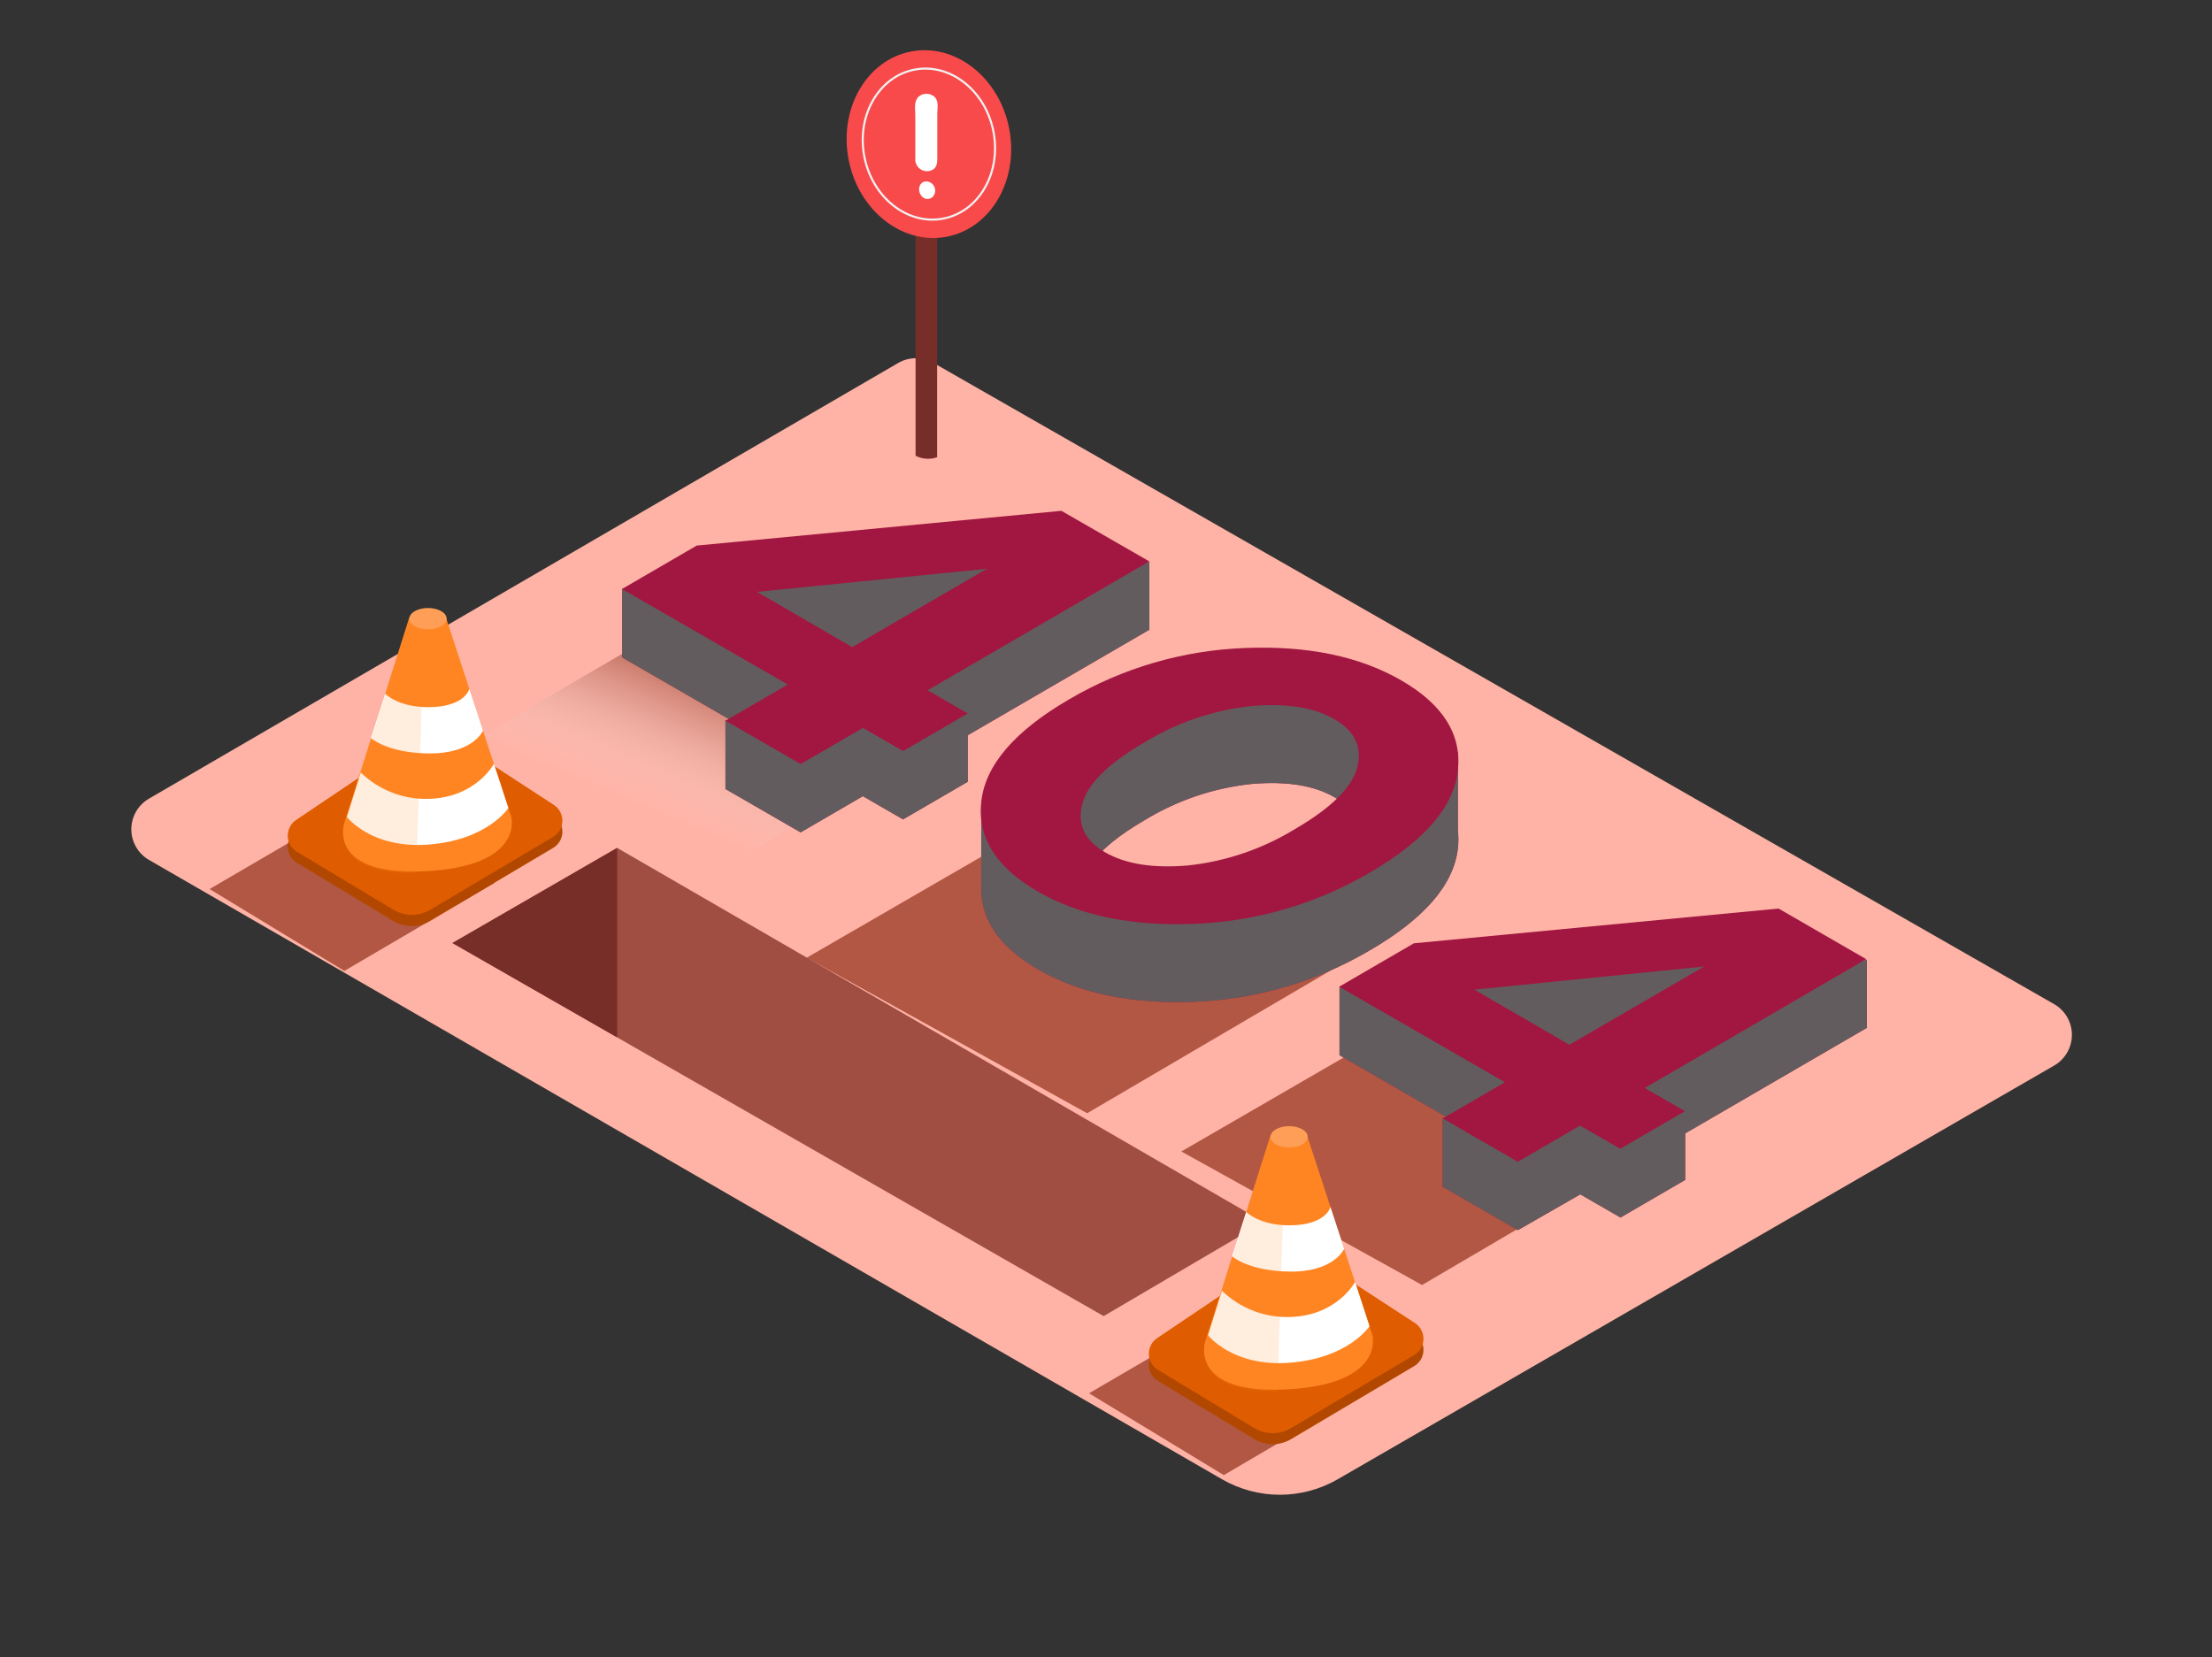 <svg width="826" height="619" viewBox="0 0 826 619" fill="none" xmlns="http://www.w3.org/2000/svg">
<rect x="0" y="0" width="826" height="619" fill="#333333" stroke="none"/>
<path d="M55.586 298.296L335.395 135.561C337.406 134.4 339.686 133.789 342.008 133.789C344.33 133.789 346.61 134.4 348.621 135.561L767.044 375.011C769.063 376.169 770.741 377.84 771.908 379.854C773.074 381.869 773.689 384.155 773.689 386.483C773.689 388.811 773.074 391.097 771.908 393.112C770.741 395.126 769.063 396.797 767.044 397.955L499.513 552.458C492.948 556.248 485.5 558.243 477.92 558.243C470.339 558.243 462.892 556.248 456.327 552.458L55.71 321.199C53.694 320.049 52.017 318.388 50.846 316.385C49.675 314.381 49.052 312.104 49.039 309.783C49.027 307.463 49.625 305.179 50.774 303.163C51.924 301.147 53.583 299.468 55.586 298.296Z" fill="#FFB3A6"/>
<path d="M349.941 170.762V49.52H341.894V170.205C343.126 170.844 344.476 171.223 345.86 171.319C347.244 171.415 348.633 171.225 349.941 170.762Z" fill="#772E29"/>
<path d="M168.946 352.19L412.13 491.527L471.905 456.389L230.454 316.66L168.946 352.19Z" fill="#A04D42"/>
<path d="M230.454 316.66V387.432L168.946 352.19L230.454 316.66Z" fill="#772E29"/>
<path d="M353.587 88.394C370.142 85.176 380.554 67.088 376.842 47.993C373.131 28.898 356.701 16.028 340.146 19.246C323.59 22.464 313.178 40.552 316.89 59.647C320.601 78.741 337.031 91.612 353.587 88.394Z" fill="#F84A4B"/>
<path d="M352.272 81.629C365.583 79.041 373.954 64.493 370.969 49.135C367.983 33.776 354.772 23.423 341.461 26.011C328.149 28.598 319.778 43.146 322.764 58.505C325.749 73.863 338.96 84.216 352.272 81.629Z" stroke="#F2F2F2" stroke-width="0.774" stroke-miterlimit="10"/>
<path d="M348.951 36.149C348.123 35.424 347.06 35.024 345.959 35.024C344.858 35.024 343.795 35.424 342.967 36.149C341.172 38.027 341.791 40.627 341.791 43V50.593C341.791 53.481 341.791 56.37 341.791 59.259C341.74 59.995 341.876 60.733 342.187 61.402C342.497 62.072 342.972 62.652 343.568 63.089C344.163 63.525 344.859 63.804 345.591 63.899C346.323 63.995 347.067 63.903 347.754 63.633C350.21 62.705 350.003 60.27 350.003 58.083C350.003 52.883 350.003 47.766 350.003 42.463C350.003 40.648 350.56 38.337 349.384 36.645C349.257 36.466 349.111 36.3 348.951 36.149Z" fill="white"/>
<path d="M345.01 67.884C344.66 68.004 344.34 68.2 344.073 68.457C343.806 68.713 343.598 69.024 343.462 69.369C342.245 72.382 345.526 75.951 348.332 73.496C348.687 73.102 348.946 72.632 349.09 72.121C349.233 71.611 349.257 71.074 349.159 70.553C349.061 70.032 348.844 69.54 348.526 69.117C348.207 68.693 347.795 68.349 347.321 68.111C346.61 67.736 345.78 67.654 345.01 67.884Z" fill="white"/>
<path style="mix-blend-mode:multiply" opacity="0.63" d="M406.662 243.989L258.948 330.629L173.361 278.612L294.252 208.025" fill="url(#paint0_linear_155:700)"/>
<path style="mix-blend-mode:multiply" opacity="0.63" d="M489.258 328.359C480 332.923 470.063 335.954 459.835 337.334C444.36 339.604 423.293 343.359 409.056 334.941C395.727 327.059 394.984 313.193 400.184 300.442L301.247 357.679L405.961 415.762L521.363 348.084L489.258 328.359Z" fill="url(#paint1_linear_155:700)"/>
<path style="mix-blend-mode:multiply" opacity="0.63" d="M630.101 421.787L531.019 479.911L441.141 430.04L545.236 369.77" fill="url(#paint2_linear_155:700)"/>
<path d="M669.387 367.913L664.29 364.962L644.668 366.84L646.463 361.352L621.559 354.46H544.72L500.193 368.491V394.097L540.8 417.536H538.736V443.225L566.798 459.422L590.113 446.051L605.114 454.717L629.275 440.666V423.293L696.912 383.986H697.097V358.38L669.387 367.913ZM586.131 415.803L550.559 395.17L636.353 386.524L586.131 415.803Z" fill="#A11741"/>
<path opacity="0.95" d="M669.387 367.913L664.29 364.962L644.668 366.84L646.463 361.352L621.559 354.46H544.72L500.193 368.491V394.097L540.8 417.536H538.736V443.225L566.798 459.422L590.113 446.051L605.114 454.717L629.275 440.666V423.293L696.912 383.986H697.097V358.38L669.387 367.913ZM586.131 415.803L550.559 395.17L636.353 386.524L586.131 415.803Z" fill="#606060"/>
<path d="M614.193 406.332L629.193 414.998L605.031 429.049L590.031 420.383L566.777 433.898L538.716 417.701L561.97 404.186L500.07 368.511L527.966 352.293L664.146 339.315L696.87 358.215L614.193 406.332ZM586.131 390.135L636.353 360.959L550.559 369.605L586.131 390.238" fill="#A11741"/>
<path d="M544.39 310.016V280.841L523.757 283.358L523.344 283.111C519.66 281.006 515.817 279.191 511.851 277.684C509.417 271.205 503.598 258.804 494.726 256.452C482.469 253.233 461.857 256.886 461.857 256.886L416.34 276.776C416.546 276.776 419.703 277.663 424.221 278.695C415.623 281.716 407.332 285.551 399.461 290.146C394.266 293.123 389.312 296.504 384.647 300.257L366.407 302.465V332.073C366.503 343.903 373.58 353.89 387.639 362.033C403.251 371.043 422.75 375.073 446.134 374.124C469.195 373.204 491.671 366.598 511.562 354.894C531.907 343.064 542.849 330.388 544.39 316.867C544.649 314.591 544.649 312.292 544.39 310.016ZM427.358 306.344C439.498 298.924 453.135 294.293 467.283 292.788C480.268 291.66 490.585 293.29 498.233 297.678C500.205 298.778 501.999 300.169 503.557 301.804C491.466 317.589 472.359 328.215 452.757 332.321C437.674 335.478 424.18 334.488 411.491 325.388C410.273 324.522 408.932 323.531 407.529 322.479C411.326 317.197 417.942 311.812 427.378 306.323L427.358 306.344Z" fill="#A11741"/>
<path opacity="0.95" d="M544.39 310.016V280.841L523.757 283.358L523.344 283.111C519.66 281.006 515.817 279.191 511.851 277.684C509.417 271.205 503.598 258.804 494.726 256.452C482.469 253.233 461.857 256.886 461.857 256.886L416.34 276.776C416.546 276.776 419.703 277.663 424.221 278.695C415.623 281.716 407.332 285.551 399.461 290.146C394.266 293.123 389.312 296.504 384.647 300.257L366.407 302.465V332.073C366.503 343.903 373.58 353.89 387.639 362.033C403.251 371.043 422.75 375.073 446.134 374.124C469.195 373.204 491.671 366.598 511.562 354.894C531.907 343.064 542.849 330.388 544.39 316.867C544.649 314.591 544.649 312.292 544.39 310.016ZM427.358 306.344C439.498 298.924 453.135 294.293 467.283 292.788C480.268 291.66 490.585 293.29 498.233 297.678C500.205 298.778 501.999 300.169 503.557 301.804C491.466 317.589 472.359 328.215 452.757 332.321C437.674 335.478 424.18 334.488 411.491 325.388C410.273 324.522 408.932 323.531 407.529 322.479C411.326 317.197 417.942 311.812 427.378 306.323L427.358 306.344Z" fill="#606060"/>
<path d="M544.39 287.835C542.849 301.357 531.907 314.033 511.562 325.862C491.622 337.567 469.094 344.152 445.989 345.031C422.605 345.98 403.107 341.949 387.494 332.94C371.881 323.93 364.866 312.678 366.448 299.183C368.03 285.634 378.986 272.952 399.317 261.136C419.25 249.439 441.773 242.867 464.869 242.008C488.253 241.073 507.731 245.11 523.303 254.12C538.874 263.13 545.903 274.368 544.39 287.835ZM443.617 323.221C457.766 321.709 471.403 317.071 483.542 309.645C497.174 301.721 504.939 293.998 506.837 286.473C508.735 278.949 505.874 272.986 498.254 268.584C490.633 264.182 480.316 262.552 467.304 263.694C453.155 265.2 439.518 269.83 427.378 277.25C413.76 285.16 406.002 292.883 404.104 300.421C402.206 307.959 405.06 313.922 412.667 318.311C420.301 322.712 430.618 324.349 443.617 323.221Z" fill="#A11741"/>
<path d="M401.587 219.373L396.49 216.423L376.868 218.3L378.663 212.812L353.759 205.92H276.879L232.352 219.951V245.536L272.958 268.976H270.895V294.664L298.956 310.862L322.21 297.347L337.211 306.013L361.372 291.961V274.588L429.008 235.282H429.194V209.841L401.587 219.373ZM318.331 267.263L282.759 246.63L368.553 237.985L318.331 267.263Z" fill="#A11741"/>
<path opacity="0.95" d="M401.587 219.373L396.49 216.423L376.868 218.3L378.663 212.812L353.759 205.92H276.879L232.352 219.951V245.536L272.958 268.976H270.895V294.664L298.956 310.862L322.21 297.347L337.211 306.013L361.372 291.961V274.588L429.008 235.282H429.194V209.841L401.587 219.373ZM318.331 267.263L282.759 246.63L368.553 237.985L318.331 267.263Z" fill="#606060"/>
<path d="M346.393 257.793L361.393 266.459L337.231 280.51L322.231 271.844L298.977 285.359L270.916 269.162L294.17 255.647L232.27 219.972L260.166 203.754L396.346 190.776L429.173 209.655L346.393 257.793ZM318.331 241.596L368.553 212.42L282.677 221.045L318.249 241.678" fill="#A11741"/>
<path style="mix-blend-mode:multiply" opacity="0.63" d="M135.479 298.626L78.262 332.031L128.587 362.61L184.648 329.741C167.646 320.25 150.623 310.696 135.479 298.626Z" fill="url(#paint3_linear_155:700)"/>
<path style="mix-blend-mode:multiply" opacity="0.63" d="M463.879 486.947L406.662 520.352L456.987 550.91L513.048 518.041C496.046 508.632 479.085 499.079 463.879 486.947Z" fill="url(#paint4_linear_155:700)"/>
<path d="M160.527 343.978L206.54 316.68C207.573 316.071 208.433 315.208 209.038 314.173C209.644 313.137 209.975 311.965 209.999 310.766C210.024 309.567 209.742 308.381 209.18 307.322C208.618 306.263 207.794 305.365 206.787 304.713L168.76 279.953C166.83 278.674 164.566 277.991 162.25 277.991C159.935 277.991 157.67 278.674 155.74 279.953L110.553 310.367C109.573 311.028 108.774 311.926 108.232 312.978C107.691 314.03 107.423 315.201 107.454 316.384C107.485 317.566 107.813 318.722 108.409 319.744C109.005 320.766 109.849 321.621 110.863 322.231L146.847 343.958C148.914 345.195 151.276 345.85 153.685 345.853C156.093 345.857 158.457 345.209 160.527 343.978Z" fill="#B24800"/>
<path d="M160.527 339.852L206.54 312.554C207.573 311.945 208.433 311.081 209.038 310.046C209.644 309.011 209.975 307.838 209.999 306.639C210.024 305.44 209.742 304.255 209.18 303.195C208.618 302.136 207.794 301.238 206.787 300.587L168.76 275.827C166.83 274.547 164.566 273.865 162.25 273.865C159.935 273.865 157.67 274.547 155.74 275.827L110.553 306.24C109.573 306.902 108.774 307.8 108.232 308.851C107.691 309.903 107.423 311.074 107.454 312.257C107.485 313.44 107.813 314.596 108.409 315.618C109.005 316.64 109.849 317.495 110.863 318.104L146.827 339.687C148.882 340.95 151.242 341.632 153.654 341.661C156.067 341.69 158.442 341.065 160.527 339.852Z" fill="#DF5D00"/>
<path d="M152.872 230.475L128.443 307.746C128.443 307.746 122.48 327.348 159.124 325.367C195.769 323.387 190.941 305.188 190.941 305.188L166.491 230.475" fill="#FF8522"/>
<path d="M143.814 259.093C143.814 259.093 148.663 264.107 159.826 264.107C173.774 264.107 175.26 257.236 175.26 257.236L180.377 272.855C180.377 272.855 176.704 281.666 159.743 281.377C144.475 281.129 138.491 275.641 138.491 275.641" fill="white"/>
<path d="M134.736 288.537C141.367 294.954 150.269 298.485 159.496 298.358C177.632 298.152 184.441 285.256 184.441 285.256L189.827 301.763C189.827 301.763 182.048 313.833 159.681 315.442C138.594 316.949 129.536 305.126 129.536 305.126" fill="white"/>
<g style="mix-blend-mode:multiply" opacity="0.15">
<path d="M158.134 231.093H152.914L128.484 308.324C128.484 308.324 122.933 326.605 155.534 326.068C156.236 294.376 157.824 262.724 158.134 231.093Z" fill="#FF8522"/>
</g>
<path d="M159.826 235.034C163.666 235.034 166.779 233.251 166.779 231.052C166.779 228.853 163.666 227.07 159.826 227.07C155.986 227.07 152.872 228.853 152.872 231.052C152.872 233.251 155.986 235.034 159.826 235.034Z" fill="#FF9F57"/>
<path d="M482.077 537.499L528.09 510.201C529.123 509.592 529.983 508.728 530.588 507.693C531.194 506.658 531.524 505.485 531.549 504.286C531.574 503.087 531.292 501.902 530.73 500.842C530.168 499.783 529.344 498.885 528.337 498.234L490.31 473.474C488.38 472.194 486.116 471.512 483.8 471.512C481.485 471.512 479.22 472.194 477.29 473.474L432.103 503.887C431.122 504.549 430.324 505.447 429.782 506.498C429.241 507.55 428.973 508.721 429.004 509.904C429.034 511.087 429.363 512.242 429.959 513.264C430.555 514.287 431.399 515.142 432.413 515.751L468.377 537.458C470.444 538.702 472.809 539.362 475.221 539.37C477.634 539.377 480.003 538.73 482.077 537.499Z" fill="#B24800"/>
<path d="M482.077 533.351L528.09 506.053C529.123 505.444 529.983 504.581 530.588 503.546C531.194 502.51 531.524 501.338 531.549 500.139C531.574 498.94 531.292 497.754 530.73 496.695C530.168 495.636 529.344 494.738 528.337 494.086L490.31 469.326C488.38 468.047 486.116 467.364 483.8 467.364C481.485 467.364 479.22 468.047 477.29 469.326L432.103 499.74C431.122 500.401 430.324 501.299 429.782 502.351C429.241 503.403 428.973 504.574 429.004 505.757C429.034 506.939 429.363 508.095 429.959 509.117C430.555 510.139 431.399 510.994 432.413 511.604L468.377 533.331C470.445 534.572 472.812 535.229 475.224 535.232C477.637 535.236 480.005 534.586 482.077 533.351Z" fill="#DF5D00"/>
<path d="M474.422 423.995L449.992 501.266C449.992 501.266 444.029 520.868 480.674 518.887C517.319 516.906 512.491 498.708 512.491 498.708L488.061 423.995" fill="#FF8522"/>
<path d="M465.364 452.612C465.364 452.612 470.213 457.626 481.376 457.626C495.324 457.626 496.809 450.755 496.809 450.755L501.926 466.375C501.926 466.375 498.254 475.185 481.293 474.896C466.024 474.649 460.041 469.16 460.041 469.16" fill="white"/>
<path d="M456.306 482.057C462.937 488.475 471.839 492.006 481.066 491.879C499.203 491.672 506.012 478.776 506.012 478.776L511.397 495.283C511.397 495.283 503.619 507.354 481.252 508.963C460.165 510.469 451.107 498.646 451.107 498.646" fill="white"/>
<g style="mix-blend-mode:multiply" opacity="0.15">
<path d="M479.705 424.572H474.464L450.034 501.844C450.034 501.844 444.483 520.125 477.084 519.589C477.786 487.896 479.374 456.244 479.705 424.572Z" fill="#FF8522"/>
</g>
<path d="M481.376 428.555C485.216 428.555 488.329 426.772 488.329 424.573C488.329 422.373 485.216 420.59 481.376 420.59C477.535 420.59 474.422 422.373 474.422 424.573C474.422 426.772 477.535 428.555 481.376 428.555Z" fill="#FF9F57"/>
<defs>
<linearGradient id="paint0_linear_155:700" x1="268.068" y1="313.276" x2="291.446" y2="257.896" gradientUnits="userSpaceOnUse">
<stop stop-color="white" stop-opacity="0"/>
<stop offset="0.98" stop-color="#84210B"/>
</linearGradient>
<linearGradient id="paint1_linear_155:700" x1="42431.5" y1="22199.7" x2="43129.9" y2="19042.7" gradientUnits="userSpaceOnUse">
<stop stop-color="white" stop-opacity="0"/>
<stop offset="0.98" stop-color="#84210B"/>
</linearGradient>
<linearGradient id="paint2_linear_155:700" x1="48200.8" y1="24890.4" x2="48830.5" y2="22330.7" gradientUnits="userSpaceOnUse">
<stop stop-color="white" stop-opacity="0"/>
<stop offset="0.98" stop-color="#84210B"/>
</linearGradient>
<linearGradient id="paint3_linear_155:700" x1="6186.92" y1="11119.6" x2="6537.39" y2="10308" gradientUnits="userSpaceOnUse">
<stop stop-color="white" stop-opacity="0"/>
<stop offset="0.98" stop-color="#84210B"/>
</linearGradient>
<linearGradient id="paint4_linear_155:700" x1="23362.5" y1="17230.6" x2="23623.1" y2="16612.5" gradientUnits="userSpaceOnUse">
<stop stop-color="white" stop-opacity="0"/>
<stop offset="0.98" stop-color="#84210B"/>
</linearGradient>
</defs>
</svg>
